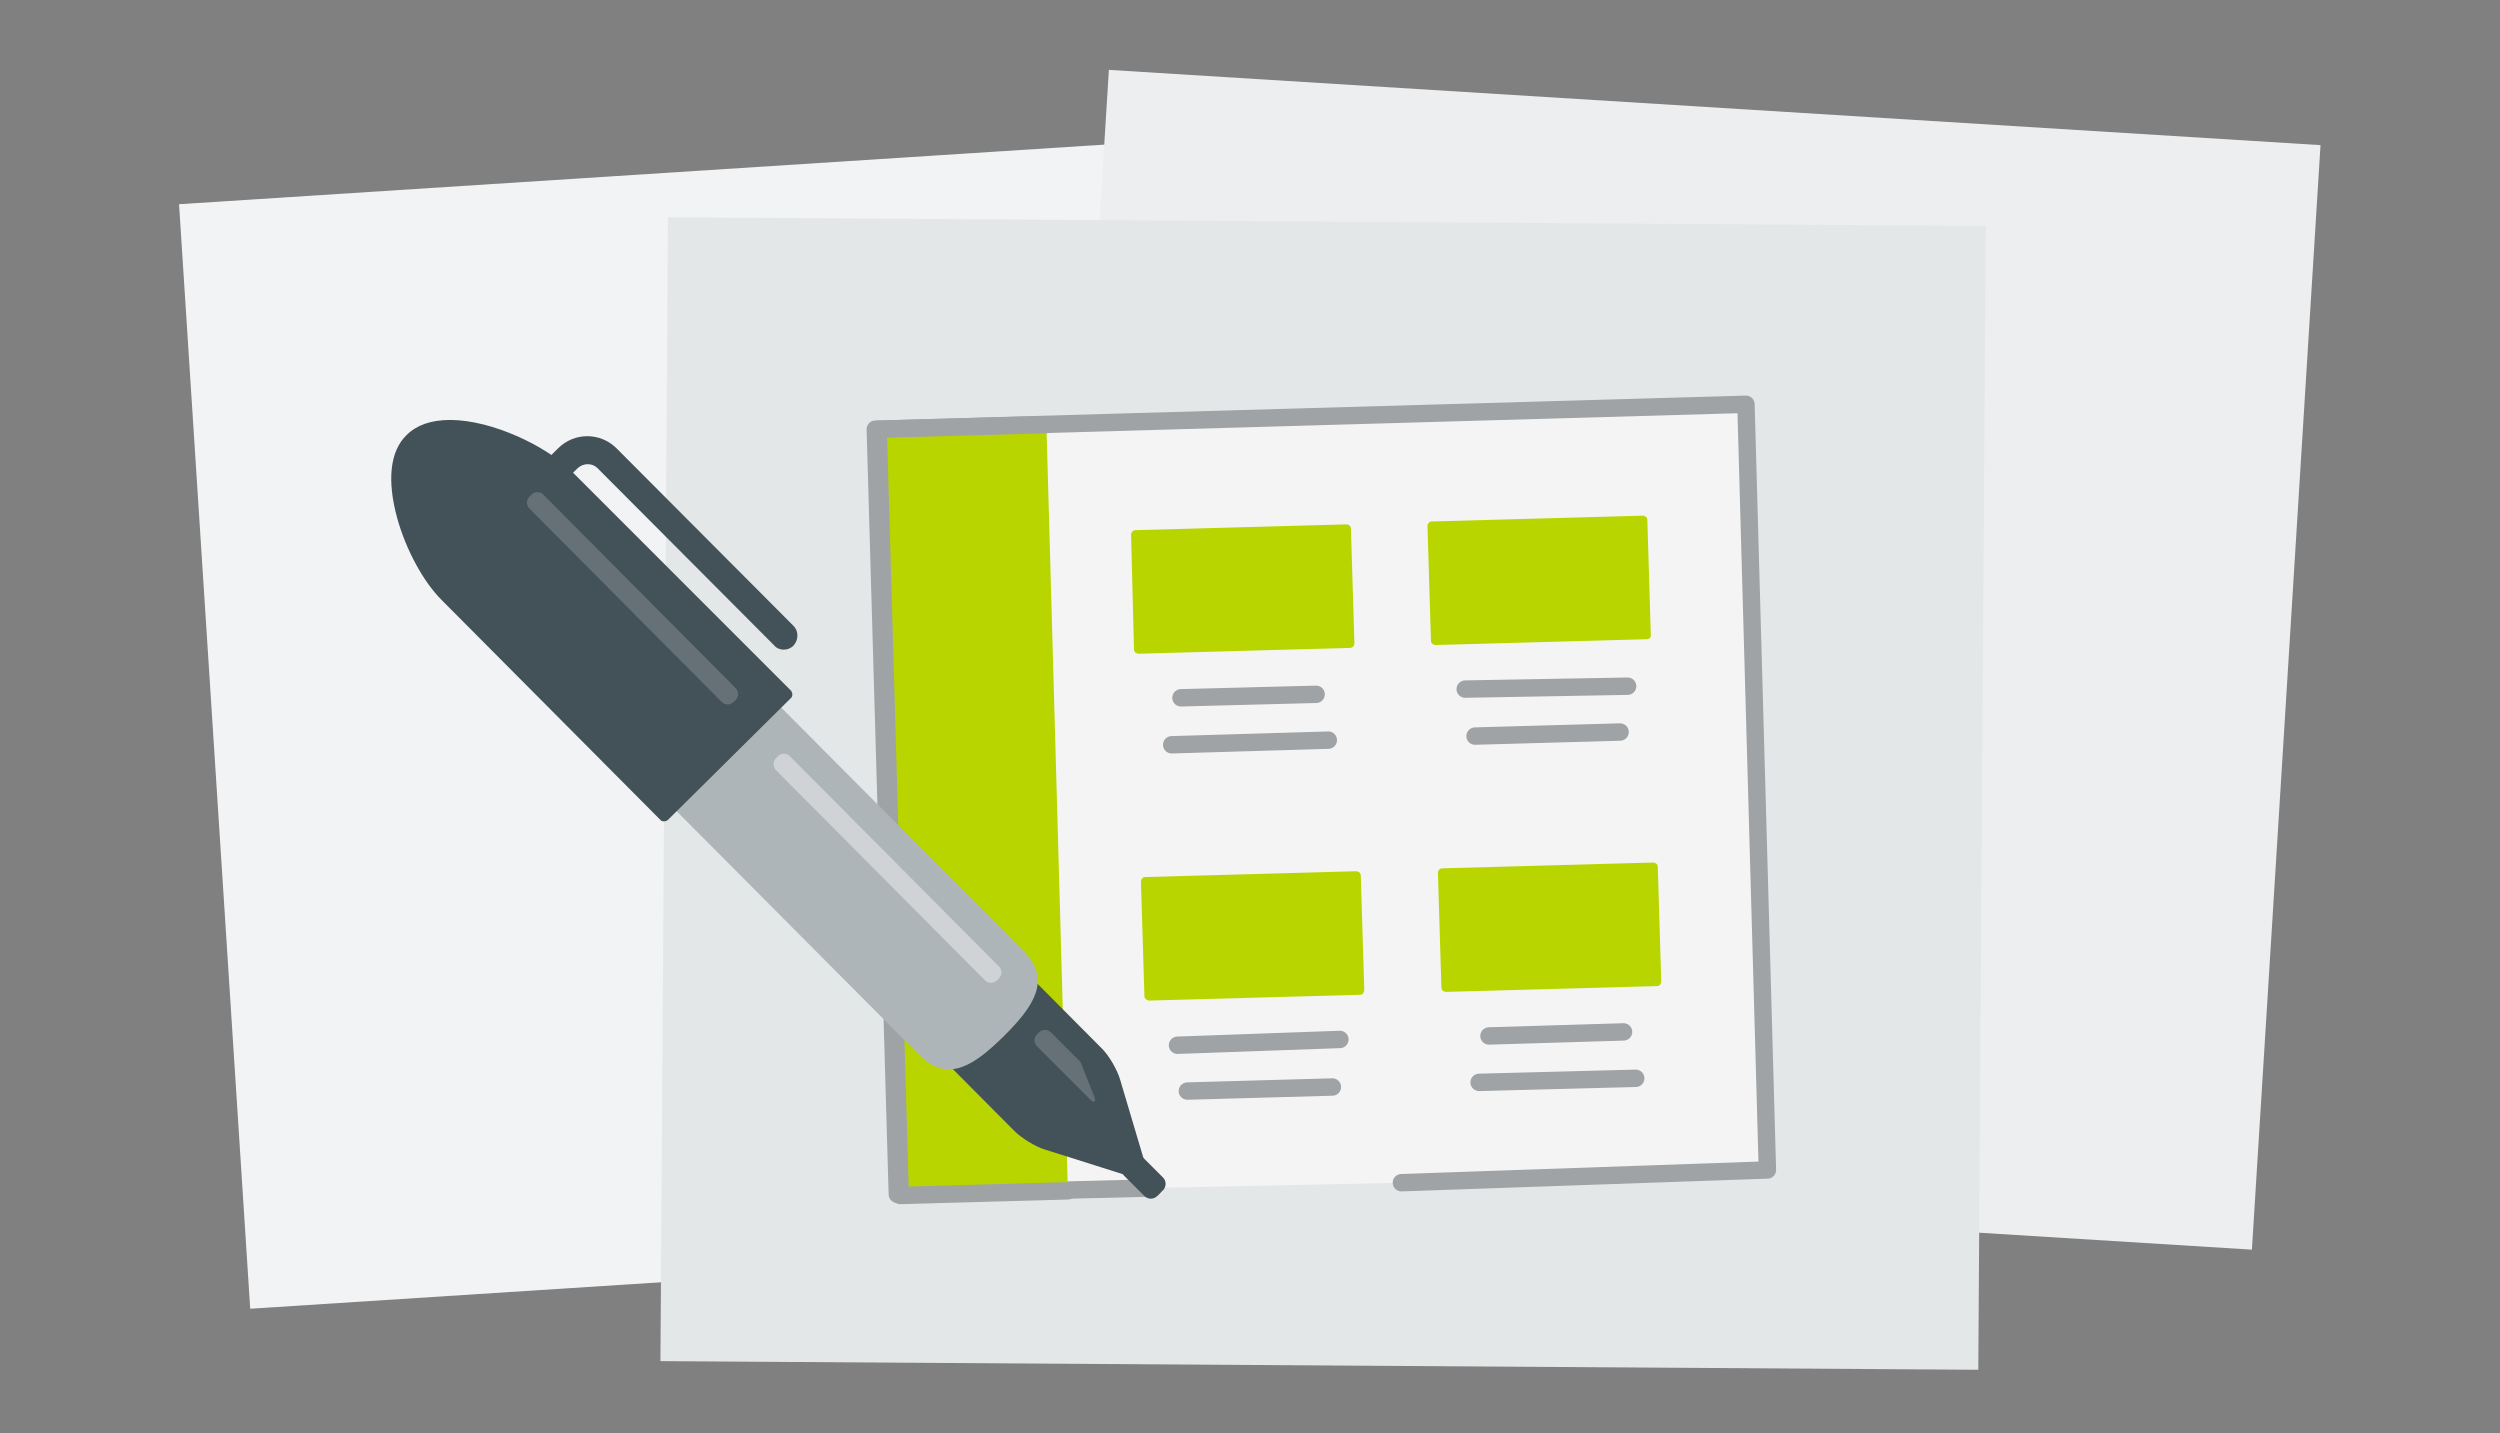<?xml version="1.0" encoding="utf-8"?>
<!-- Generator: Adobe Illustrator 19.2.0, SVG Export Plug-In . SVG Version: 6.00 Build 0)  -->
<svg version="1.1" id="Layer_1" xmlns="http://www.w3.org/2000/svg" xmlns:xlink="http://www.w3.org/1999/xlink" x="0px" y="0px"
	 width="431px" height="247.1px" viewBox="0 0 431 247.1" style="enable-background:new 0 0 431 247.1;" xml:space="preserve">
<rect x="0" y="0" width="431" height="247.1" fill="#808080" stroke="none"/>
<style type="text/css">
	.st0{fill:#F2F3F4;}
	.st1{fill:#EDEEF0;}
	.st2{fill:#E4E7E8;}
	.st3{fill:#E1E6E9;}
	.st4{fill:#F4F4F4;stroke:#9FA3A5;stroke-width:3;stroke-linecap:round;stroke-linejoin:round;stroke-miterlimit:10;}
	.st5{fill:#B8D500;stroke:#9FA3A5;stroke-width:3;stroke-linecap:round;stroke-linejoin:round;stroke-miterlimit:10;}
	.st6{fill:#B8D500;}
	.st7{fill:#435159;}
	.st8{fill:#AEB5B8;}
	.st9{opacity:0.2;}
	.st10{fill:#F1F1F2;}
	.st11{opacity:0.5;}
</style>
<g>
	
		<rect x="36.8" y="28.8" transform="matrix(0.998 -6.429057e-02 6.429057e-02 0.998 -7.709 8.83)" class="st0" width="193.1" height="190.8"/>
</g>
<g>
	
		<rect x="194.3" y="9.1" transform="matrix(6.198180e-02 -0.998 0.998 6.198180e-02 158.222 395.814)" class="st1" width="190.8" height="209.3"/>
</g>
<rect x="129.5" y="23.2" transform="matrix(6.560846e-03 -1 1 6.560846e-03 89.808 364.006)" class="st2" width="197.2" height="227.2"/>
<rect x="195.1" y="90.5" transform="matrix(1 -2.856605e-02 2.856605e-02 1 -2.808 6.17)" class="st3" width="38.9" height="21.7"/>
<rect x="247.4" y="89" transform="matrix(1 -2.856605e-02 2.856605e-02 1 -2.744 7.664)" class="st3" width="38.9" height="21.7"/>
<rect x="196.8" y="150.8" transform="matrix(1 -2.856605e-02 2.856605e-02 1 -4.529 6.243)" class="st3" width="38.9" height="21.7"/>
<rect x="249.2" y="149.3" transform="matrix(1 -2.856605e-02 2.856605e-02 1 -4.465 7.74)" class="st3" width="38.9" height="21.7"/>
<polyline class="st4" points="198.8,204.8 154.7,205.9 150.9,74 301,69.7 304.7,201.7 241.6,203.9 "/>
<polyline class="st5" points="184.1,205.3 155.2,206.1 151.4,74 180.4,73.2 "/>
<g>
	<g>
		<path class="st6" d="M232.7,111.7l-36.4,1c-0.4,0-0.8-0.3-0.8-0.7L195,92.2c0-0.4,0.3-0.8,0.7-0.8l36.4-1c0.4,0,0.8,0.3,0.8,0.7
			l0.6,19.8C233.5,111.4,233.1,111.7,232.7,111.7z"/>
		<line class="st4" x1="202" y1="128.4" x2="229" y2="127.6"/>
		<line class="st4" x1="203.6" y1="120.3" x2="226.9" y2="119.7"/>
	</g>
	<g>
		<path class="st6" d="M283.9,110.2l-36.4,1c-0.4,0-0.8-0.3-0.8-0.7l-0.6-19.8c0-0.4,0.3-0.8,0.7-0.8l36.4-1c0.4,0,0.8,0.3,0.8,0.7
			l0.6,19.8C284.7,109.9,284.3,110.2,283.9,110.2z"/>
		<line class="st4" x1="254.3" y1="126.9" x2="279.3" y2="126.2"/>
		<line class="st4" x1="252.6" y1="118.8" x2="280.6" y2="118.3"/>
	</g>
	<g>
		<path class="st6" d="M249.3,171l36.4-1c0.4,0,0.7-0.4,0.7-0.8l-0.6-19.8c0-0.4-0.4-0.7-0.8-0.7l-36.4,1c-0.4,0-0.7,0.4-0.7,0.8
			l0.6,19.8C248.5,170.7,248.9,171,249.3,171z"/>
		<line class="st4" x1="282" y1="185.9" x2="255" y2="186.6"/>
		<line class="st4" x1="279.9" y1="177.9" x2="256.7" y2="178.6"/>
	</g>
	<g>
		<path class="st6" d="M198.1,172.5l36.4-1c0.4,0,0.7-0.4,0.7-0.8l-0.6-19.8c0-0.4-0.4-0.7-0.8-0.7l-36.4,1c-0.4,0-0.7,0.4-0.7,0.8
			l0.6,19.8C197.3,172.1,197.7,172.5,198.1,172.5z"/>
		<line class="st4" x1="229.7" y1="187.4" x2="204.7" y2="188.1"/>
		<line class="st4" x1="231" y1="179.2" x2="203" y2="180.2"/>
	</g>
</g>
<g>
	<g>
		<path class="st7" d="M157.3,172.8c-1.2,1.2-1.3,3.2,0,4.5l17.6,17.7c1.2,1.2,3.6,2.7,5.3,3.2l15.2,4.8c1.7,0.5,2.6-0.4,2.1-2.1
			l-4.4-14.8c-0.5-1.7-1.9-4.1-3.1-5.3l-18-18.1c-1.2-1.2-3.3-1.2-4.5,0L157.3,172.8z"/>
	</g>
	<g>
		<path class="st8" d="M176.5,164c4.9,5,1.6,9.6-3.4,14.6l0,0c-5,4.9-9.6,8.3-14.6,3.3l-42.4-42.6l18-17.9L176.5,164z"/>
	</g>
	<g>
		<path class="st7" d="M68.5,89.4c1.5,5.4,4.5,10.9,7.6,14l37.8,38c0.2,0.2,0.4,0.2,0.6,0.2s0.4-0.1,0.6-0.2l21.3-21.1
			c0.1-0.1,0.2-0.3,0.2-0.6c0-0.2-0.1-0.4-0.2-0.6L98.5,81.2c-4.2-4.2-13.6-8.8-20.9-8.8c-3.3,0-5.8,0.9-7.5,2.6
			C67.2,77.8,66.7,82.9,68.5,89.4z"/>
	</g>
	<g>
		<g>
			<path class="st7" d="M133.5,111.3L103,80.7c-0.9-0.9-2.4-0.9-3.4,0l-3.8,3.8c-0.9,0.9-2.4,0.9-3.4,0c-0.9-0.9-0.9-2.4,0-3.4
				l3.8-3.8c2.8-2.8,7.3-2.8,10.1,0l30.5,30.6c0.9,0.9,0.9,2.4,0,3.4c-0.5,0.5-1.1,0.7-1.7,0.7C134.6,112,133.9,111.8,133.5,111.3z"
				/>
		</g>
	</g>
	<g>
		<path class="st7" d="M193.8,202.7c-0.6-0.6-0.6-1.6,0-2.2l1-1c0.6-0.6,1.6-0.6,2.2,0l3.5,3.5c0.6,0.6,0.6,1.6,0,2.2l-1,1
			c-0.6,0.6-1.6,0.6-2.2,0L193.8,202.7z"/>
	</g>
	<g class="st9">
		<g>
			<path class="st10" d="M126.8,118.6c0.6,0.6,0.6,1.5,0,2.1l-0.3,0.3c-0.6,0.6-1.5,0.6-2.1,0L91.3,87.7c-0.6-0.6-0.6-1.5,0-2.1
				l0.3-0.3c0.6-0.6,1.5-0.6,2.1,0"/>
		</g>
	</g>
	<g class="st9">
		<g>
			<path class="st10" d="M188.7,189.2c0.2,0.8-0.1,1-0.7,0.4l-9.2-9.2c-0.6-0.6-0.6-1.5,0-2.1l0.3-0.3c0.6-0.6,1.5-0.6,2.1,0
				l5.1,5.1"/>
		</g>
	</g>
	<g class="st11">
		<g>
			<path class="st10" d="M172.2,166.6c0.6,0.6,0.6,1.5,0,2.1l-0.3,0.3c-0.6,0.6-1.5,0.6-2.1,0l-36-36.2c-0.6-0.6-0.6-1.5,0-2.1
				l0.3-0.3c0.6-0.6,1.5-0.6,2.1,0"/>
		</g>
	</g>
</g>
</svg>
